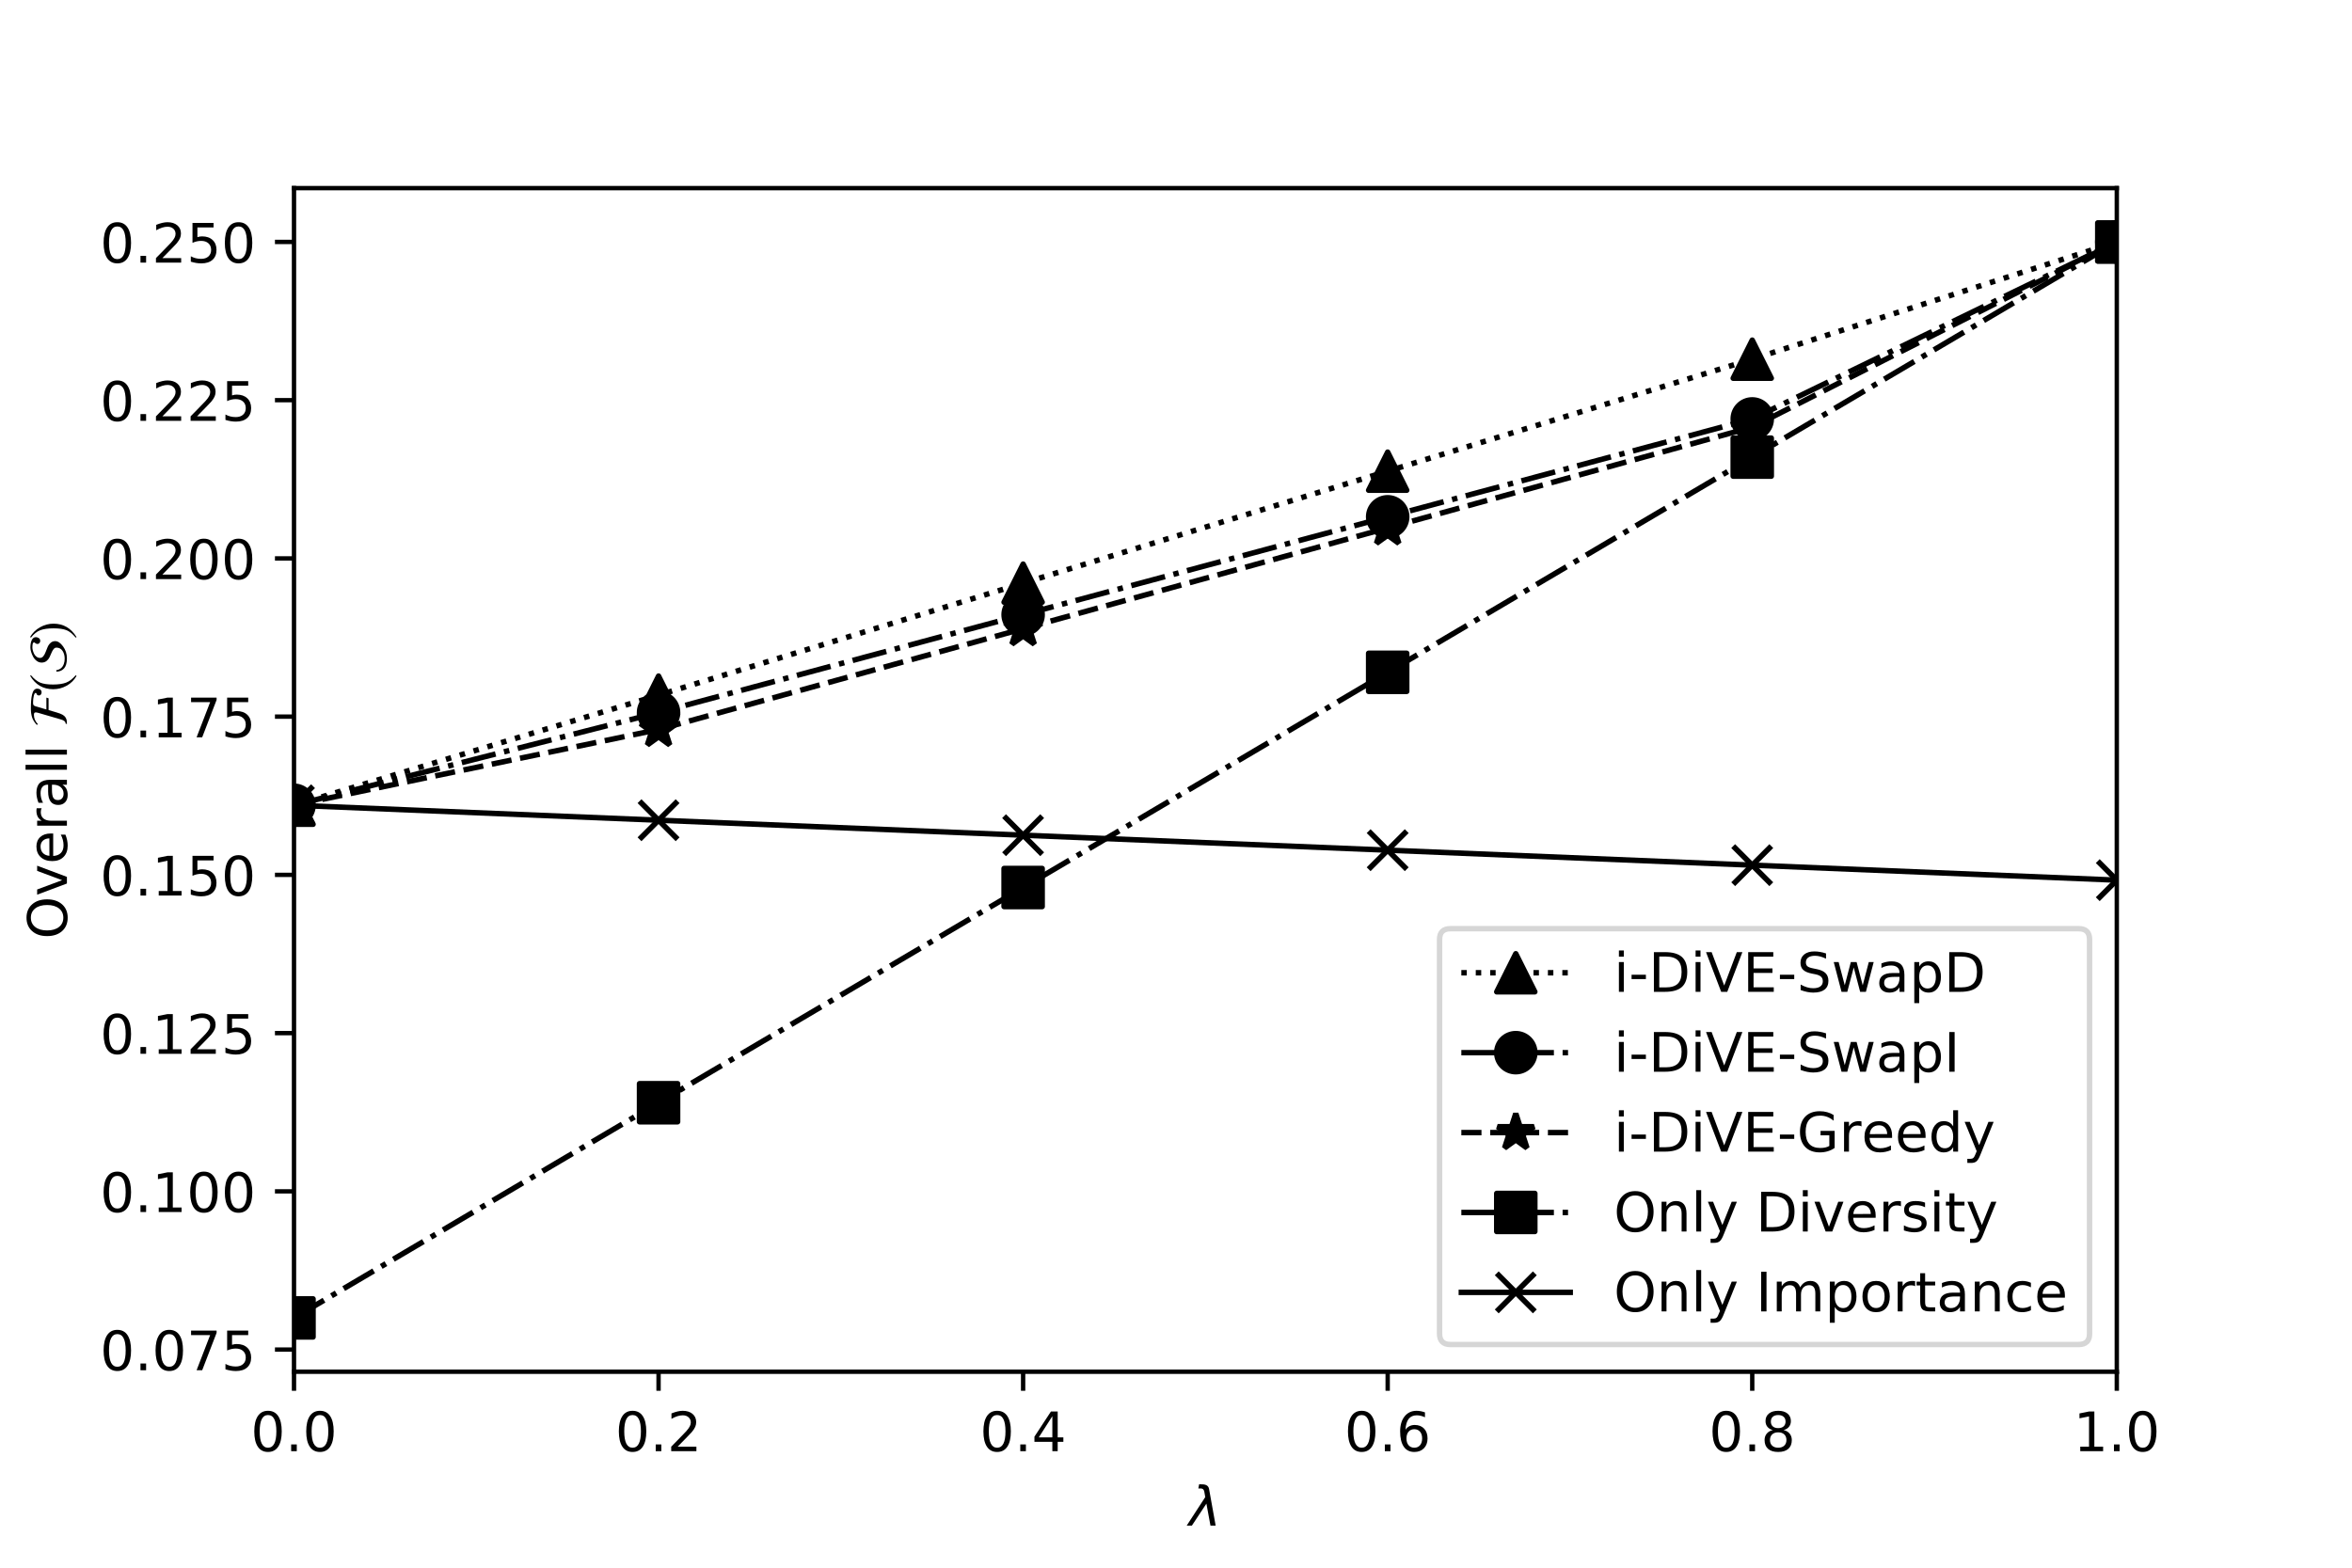 <?xml version="1.0" encoding="utf-8" standalone="no"?>
<!DOCTYPE svg PUBLIC "-//W3C//DTD SVG 1.1//EN"
  "http://www.w3.org/Graphics/SVG/1.1/DTD/svg11.dtd">
<!-- Created with matplotlib (http://matplotlib.org/) -->
<svg height="288pt" version="1.1" viewBox="0 0 432 288" width="432pt" xmlns="http://www.w3.org/2000/svg" xmlns:xlink="http://www.w3.org/1999/xlink">
 <defs>
  <style type="text/css">
*{stroke-linecap:butt;stroke-linejoin:round;}
  </style>
 </defs>
 <g id="figure_1">
  <g id="patch_1">
   <path d="M 0 288 
L 432 288 
L 432 0 
L 0 0 
z
" style="fill:#ffffff;"/>
  </g>
  <g id="axes_1">
   <g id="patch_2">
    <path d="M 54 252 
L 388.8 252 
L 388.8 34.56 
L 54 34.56 
z
" style="fill:#ffffff;"/>
   </g>
   <g id="matplotlib.axis_1">
    <g id="xtick_1">
     <g id="line2d_1">
      <defs>
       <path d="M 0 0 
L 0 3.5 
" id="m0349001da8" style="stroke:#000000;stroke-width:0.8;"/>
      </defs>
      <g>
       <use style="stroke:#000000;stroke-width:0.8;" x="54" xlink:href="#m0349001da8" y="252"/>
      </g>
     </g>
     <g id="text_1">
      <!-- 0.0 -->
      <defs>
       <path d="M 31.781 66.406 
Q 24.172 66.406 20.328 58.906 
Q 16.5 51.422 16.5 36.375 
Q 16.5 21.391 20.328 13.891 
Q 24.172 6.391 31.781 6.391 
Q 39.453 6.391 43.281 13.891 
Q 47.125 21.391 47.125 36.375 
Q 47.125 51.422 43.281 58.906 
Q 39.453 66.406 31.781 66.406 
z
M 31.781 74.219 
Q 44.047 74.219 50.516 64.516 
Q 56.984 54.828 56.984 36.375 
Q 56.984 17.969 50.516 8.266 
Q 44.047 -1.422 31.781 -1.422 
Q 19.531 -1.422 13.062 8.266 
Q 6.594 17.969 6.594 36.375 
Q 6.594 54.828 13.062 64.516 
Q 19.531 74.219 31.781 74.219 
z
" id="DejaVuSans-30"/>
       <path d="M 10.688 12.406 
L 21 12.406 
L 21 0 
L 10.688 0 
z
" id="DejaVuSans-2e"/>
      </defs>
      <g transform="translate(46.048 266.598)scale(0.1 -0.1)">
       <use xlink:href="#DejaVuSans-30"/>
       <use x="63.623" xlink:href="#DejaVuSans-2e"/>
       <use x="95.41" xlink:href="#DejaVuSans-30"/>
      </g>
     </g>
    </g>
    <g id="xtick_2">
     <g id="line2d_2">
      <g>
       <use style="stroke:#000000;stroke-width:0.8;" x="120.96" xlink:href="#m0349001da8" y="252"/>
      </g>
     </g>
     <g id="text_2">
      <!-- 0.2 -->
      <defs>
       <path d="M 19.188 8.297 
L 53.609 8.297 
L 53.609 0 
L 7.328 0 
L 7.328 8.297 
Q 12.938 14.109 22.625 23.891 
Q 32.328 33.688 34.812 36.531 
Q 39.547 41.844 41.422 45.531 
Q 43.312 49.219 43.312 52.781 
Q 43.312 58.594 39.234 62.25 
Q 35.156 65.922 28.609 65.922 
Q 23.969 65.922 18.812 64.312 
Q 13.672 62.703 7.812 59.422 
L 7.812 69.391 
Q 13.766 71.781 18.938 73 
Q 24.125 74.219 28.422 74.219 
Q 39.75 74.219 46.484 68.547 
Q 53.219 62.891 53.219 53.422 
Q 53.219 48.922 51.531 44.891 
Q 49.859 40.875 45.406 35.406 
Q 44.188 33.984 37.641 27.219 
Q 31.109 20.453 19.188 8.297 
z
" id="DejaVuSans-32"/>
      </defs>
      <g transform="translate(113.008 266.598)scale(0.1 -0.1)">
       <use xlink:href="#DejaVuSans-30"/>
       <use x="63.623" xlink:href="#DejaVuSans-2e"/>
       <use x="95.41" xlink:href="#DejaVuSans-32"/>
      </g>
     </g>
    </g>
    <g id="xtick_3">
     <g id="line2d_3">
      <g>
       <use style="stroke:#000000;stroke-width:0.8;" x="187.92" xlink:href="#m0349001da8" y="252"/>
      </g>
     </g>
     <g id="text_3">
      <!-- 0.4 -->
      <defs>
       <path d="M 37.797 64.312 
L 12.891 25.391 
L 37.797 25.391 
z
M 35.203 72.906 
L 47.609 72.906 
L 47.609 25.391 
L 58.016 25.391 
L 58.016 17.188 
L 47.609 17.188 
L 47.609 0 
L 37.797 0 
L 37.797 17.188 
L 4.891 17.188 
L 4.891 26.703 
z
" id="DejaVuSans-34"/>
      </defs>
      <g transform="translate(179.968 266.598)scale(0.1 -0.1)">
       <use xlink:href="#DejaVuSans-30"/>
       <use x="63.623" xlink:href="#DejaVuSans-2e"/>
       <use x="95.41" xlink:href="#DejaVuSans-34"/>
      </g>
     </g>
    </g>
    <g id="xtick_4">
     <g id="line2d_4">
      <g>
       <use style="stroke:#000000;stroke-width:0.8;" x="254.88" xlink:href="#m0349001da8" y="252"/>
      </g>
     </g>
     <g id="text_4">
      <!-- 0.6 -->
      <defs>
       <path d="M 33.016 40.375 
Q 26.375 40.375 22.484 35.828 
Q 18.609 31.297 18.609 23.391 
Q 18.609 15.531 22.484 10.953 
Q 26.375 6.391 33.016 6.391 
Q 39.656 6.391 43.531 10.953 
Q 47.406 15.531 47.406 23.391 
Q 47.406 31.297 43.531 35.828 
Q 39.656 40.375 33.016 40.375 
z
M 52.594 71.297 
L 52.594 62.312 
Q 48.875 64.062 45.094 64.984 
Q 41.312 65.922 37.594 65.922 
Q 27.828 65.922 22.672 59.328 
Q 17.531 52.734 16.797 39.406 
Q 19.672 43.656 24.016 45.922 
Q 28.375 48.188 33.594 48.188 
Q 44.578 48.188 50.953 41.516 
Q 57.328 34.859 57.328 23.391 
Q 57.328 12.156 50.688 5.359 
Q 44.047 -1.422 33.016 -1.422 
Q 20.359 -1.422 13.672 8.266 
Q 6.984 17.969 6.984 36.375 
Q 6.984 53.656 15.188 63.938 
Q 23.391 74.219 37.203 74.219 
Q 40.922 74.219 44.703 73.484 
Q 48.484 72.75 52.594 71.297 
z
" id="DejaVuSans-36"/>
      </defs>
      <g transform="translate(246.928 266.598)scale(0.1 -0.1)">
       <use xlink:href="#DejaVuSans-30"/>
       <use x="63.623" xlink:href="#DejaVuSans-2e"/>
       <use x="95.41" xlink:href="#DejaVuSans-36"/>
      </g>
     </g>
    </g>
    <g id="xtick_5">
     <g id="line2d_5">
      <g>
       <use style="stroke:#000000;stroke-width:0.8;" x="321.84" xlink:href="#m0349001da8" y="252"/>
      </g>
     </g>
     <g id="text_5">
      <!-- 0.8 -->
      <defs>
       <path d="M 31.781 34.625 
Q 24.75 34.625 20.719 30.859 
Q 16.703 27.094 16.703 20.516 
Q 16.703 13.922 20.719 10.156 
Q 24.75 6.391 31.781 6.391 
Q 38.812 6.391 42.859 10.172 
Q 46.922 13.969 46.922 20.516 
Q 46.922 27.094 42.891 30.859 
Q 38.875 34.625 31.781 34.625 
z
M 21.922 38.812 
Q 15.578 40.375 12.031 44.719 
Q 8.5 49.078 8.5 55.328 
Q 8.5 64.062 14.719 69.141 
Q 20.953 74.219 31.781 74.219 
Q 42.672 74.219 48.875 69.141 
Q 55.078 64.062 55.078 55.328 
Q 55.078 49.078 51.531 44.719 
Q 48 40.375 41.703 38.812 
Q 48.828 37.156 52.797 32.312 
Q 56.781 27.484 56.781 20.516 
Q 56.781 9.906 50.312 4.234 
Q 43.844 -1.422 31.781 -1.422 
Q 19.734 -1.422 13.25 4.234 
Q 6.781 9.906 6.781 20.516 
Q 6.781 27.484 10.781 32.312 
Q 14.797 37.156 21.922 38.812 
z
M 18.312 54.391 
Q 18.312 48.734 21.844 45.562 
Q 25.391 42.391 31.781 42.391 
Q 38.141 42.391 41.719 45.562 
Q 45.312 48.734 45.312 54.391 
Q 45.312 60.062 41.719 63.234 
Q 38.141 66.406 31.781 66.406 
Q 25.391 66.406 21.844 63.234 
Q 18.312 60.062 18.312 54.391 
z
" id="DejaVuSans-38"/>
      </defs>
      <g transform="translate(313.888 266.598)scale(0.1 -0.1)">
       <use xlink:href="#DejaVuSans-30"/>
       <use x="63.623" xlink:href="#DejaVuSans-2e"/>
       <use x="95.41" xlink:href="#DejaVuSans-38"/>
      </g>
     </g>
    </g>
    <g id="xtick_6">
     <g id="line2d_6">
      <g>
       <use style="stroke:#000000;stroke-width:0.8;" x="388.8" xlink:href="#m0349001da8" y="252"/>
      </g>
     </g>
     <g id="text_6">
      <!-- 1.0 -->
      <defs>
       <path d="M 12.406 8.297 
L 28.516 8.297 
L 28.516 63.922 
L 10.984 60.406 
L 10.984 69.391 
L 28.422 72.906 
L 38.281 72.906 
L 38.281 8.297 
L 54.391 8.297 
L 54.391 0 
L 12.406 0 
z
" id="DejaVuSans-31"/>
      </defs>
      <g transform="translate(380.848 266.598)scale(0.1 -0.1)">
       <use xlink:href="#DejaVuSans-31"/>
       <use x="63.623" xlink:href="#DejaVuSans-2e"/>
       <use x="95.41" xlink:href="#DejaVuSans-30"/>
      </g>
     </g>
    </g>
    <g id="text_7">
     <!-- $\lambda$ -->
     <defs>
      <path d="M 36.719 67.438 
L 48.828 0 
L 39.312 0 
L 31.844 40.438 
L 5.125 0 
L -4.391 0 
L 29.734 52.438 
L 28.031 62.109 
Q 26.953 68.266 21.734 68.266 
L 17.047 68.266 
L 18.5 75.984 
L 24.219 75.875 
Q 35.203 75.734 36.719 67.438 
z
" id="DejaVuSans-Oblique-3bb"/>
     </defs>
     <g transform="translate(218.4 280.277)scale(0.1 -0.1)">
      <use transform="translate(0 0.016)" xlink:href="#DejaVuSans-Oblique-3bb"/>
     </g>
    </g>
   </g>
   <g id="matplotlib.axis_2">
    <g id="ytick_1">
     <g id="line2d_7">
      <defs>
       <path d="M 0 0 
L -3.5 0 
" id="m50b3aa3844" style="stroke:#000000;stroke-width:0.8;"/>
      </defs>
      <g>
       <use style="stroke:#000000;stroke-width:0.8;" x="54" xlink:href="#m50b3aa3844" y="247.93"/>
      </g>
     </g>
     <g id="text_8">
      <!-- 0.075 -->
      <defs>
       <path d="M 8.203 72.906 
L 55.078 72.906 
L 55.078 68.703 
L 28.609 0 
L 18.312 0 
L 43.219 64.594 
L 8.203 64.594 
z
" id="DejaVuSans-37"/>
       <path d="M 10.797 72.906 
L 49.516 72.906 
L 49.516 64.594 
L 19.828 64.594 
L 19.828 46.734 
Q 21.969 47.469 24.109 47.828 
Q 26.266 48.188 28.422 48.188 
Q 40.625 48.188 47.75 41.5 
Q 54.891 34.812 54.891 23.391 
Q 54.891 11.625 47.562 5.094 
Q 40.234 -1.422 26.906 -1.422 
Q 22.312 -1.422 17.547 -0.641 
Q 12.797 0.141 7.719 1.703 
L 7.719 11.625 
Q 12.109 9.234 16.797 8.062 
Q 21.484 6.891 26.703 6.891 
Q 35.156 6.891 40.078 11.328 
Q 45.016 15.766 45.016 23.391 
Q 45.016 31 40.078 35.438 
Q 35.156 39.891 26.703 39.891 
Q 22.75 39.891 18.812 39.016 
Q 14.891 38.141 10.797 36.281 
z
" id="DejaVuSans-35"/>
      </defs>
      <g transform="translate(18.372 251.729)scale(0.1 -0.1)">
       <use xlink:href="#DejaVuSans-30"/>
       <use x="63.623" xlink:href="#DejaVuSans-2e"/>
       <use x="95.41" xlink:href="#DejaVuSans-30"/>
       <use x="159.033" xlink:href="#DejaVuSans-37"/>
       <use x="222.656" xlink:href="#DejaVuSans-35"/>
      </g>
     </g>
    </g>
    <g id="ytick_2">
     <g id="line2d_8">
      <g>
       <use style="stroke:#000000;stroke-width:0.8;" x="54" xlink:href="#m50b3aa3844" y="218.861"/>
      </g>
     </g>
     <g id="text_9">
      <!-- 0.100 -->
      <g transform="translate(18.372 222.66)scale(0.1 -0.1)">
       <use xlink:href="#DejaVuSans-30"/>
       <use x="63.623" xlink:href="#DejaVuSans-2e"/>
       <use x="95.41" xlink:href="#DejaVuSans-31"/>
       <use x="159.033" xlink:href="#DejaVuSans-30"/>
       <use x="222.656" xlink:href="#DejaVuSans-30"/>
      </g>
     </g>
    </g>
    <g id="ytick_3">
     <g id="line2d_9">
      <g>
       <use style="stroke:#000000;stroke-width:0.8;" x="54" xlink:href="#m50b3aa3844" y="189.791"/>
      </g>
     </g>
     <g id="text_10">
      <!-- 0.125 -->
      <g transform="translate(18.372 193.59)scale(0.1 -0.1)">
       <use xlink:href="#DejaVuSans-30"/>
       <use x="63.623" xlink:href="#DejaVuSans-2e"/>
       <use x="95.41" xlink:href="#DejaVuSans-31"/>
       <use x="159.033" xlink:href="#DejaVuSans-32"/>
       <use x="222.656" xlink:href="#DejaVuSans-35"/>
      </g>
     </g>
    </g>
    <g id="ytick_4">
     <g id="line2d_10">
      <g>
       <use style="stroke:#000000;stroke-width:0.8;" x="54" xlink:href="#m50b3aa3844" y="160.722"/>
      </g>
     </g>
     <g id="text_11">
      <!-- 0.150 -->
      <g transform="translate(18.372 164.521)scale(0.1 -0.1)">
       <use xlink:href="#DejaVuSans-30"/>
       <use x="63.623" xlink:href="#DejaVuSans-2e"/>
       <use x="95.41" xlink:href="#DejaVuSans-31"/>
       <use x="159.033" xlink:href="#DejaVuSans-35"/>
       <use x="222.656" xlink:href="#DejaVuSans-30"/>
      </g>
     </g>
    </g>
    <g id="ytick_5">
     <g id="line2d_11">
      <g>
       <use style="stroke:#000000;stroke-width:0.8;" x="54" xlink:href="#m50b3aa3844" y="131.652"/>
      </g>
     </g>
     <g id="text_12">
      <!-- 0.175 -->
      <g transform="translate(18.372 135.451)scale(0.1 -0.1)">
       <use xlink:href="#DejaVuSans-30"/>
       <use x="63.623" xlink:href="#DejaVuSans-2e"/>
       <use x="95.41" xlink:href="#DejaVuSans-31"/>
       <use x="159.033" xlink:href="#DejaVuSans-37"/>
       <use x="222.656" xlink:href="#DejaVuSans-35"/>
      </g>
     </g>
    </g>
    <g id="ytick_6">
     <g id="line2d_12">
      <g>
       <use style="stroke:#000000;stroke-width:0.8;" x="54" xlink:href="#m50b3aa3844" y="102.583"/>
      </g>
     </g>
     <g id="text_13">
      <!-- 0.200 -->
      <g transform="translate(18.372 106.382)scale(0.1 -0.1)">
       <use xlink:href="#DejaVuSans-30"/>
       <use x="63.623" xlink:href="#DejaVuSans-2e"/>
       <use x="95.41" xlink:href="#DejaVuSans-32"/>
       <use x="159.033" xlink:href="#DejaVuSans-30"/>
       <use x="222.656" xlink:href="#DejaVuSans-30"/>
      </g>
     </g>
    </g>
    <g id="ytick_7">
     <g id="line2d_13">
      <g>
       <use style="stroke:#000000;stroke-width:0.8;" x="54" xlink:href="#m50b3aa3844" y="73.513"/>
      </g>
     </g>
     <g id="text_14">
      <!-- 0.225 -->
      <g transform="translate(18.372 77.312)scale(0.1 -0.1)">
       <use xlink:href="#DejaVuSans-30"/>
       <use x="63.623" xlink:href="#DejaVuSans-2e"/>
       <use x="95.41" xlink:href="#DejaVuSans-32"/>
       <use x="159.033" xlink:href="#DejaVuSans-32"/>
       <use x="222.656" xlink:href="#DejaVuSans-35"/>
      </g>
     </g>
    </g>
    <g id="ytick_8">
     <g id="line2d_14">
      <g>
       <use style="stroke:#000000;stroke-width:0.8;" x="54" xlink:href="#m50b3aa3844" y="44.444"/>
      </g>
     </g>
     <g id="text_15">
      <!-- 0.250 -->
      <g transform="translate(18.372 48.243)scale(0.1 -0.1)">
       <use xlink:href="#DejaVuSans-30"/>
       <use x="63.623" xlink:href="#DejaVuSans-2e"/>
       <use x="95.41" xlink:href="#DejaVuSans-32"/>
       <use x="159.033" xlink:href="#DejaVuSans-35"/>
       <use x="222.656" xlink:href="#DejaVuSans-30"/>
      </g>
     </g>
    </g>
    <g id="text_16">
     <!-- Overall $\mathcal{F(S)}$ -->
     <defs>
      <path d="M 39.406 66.219 
Q 28.656 66.219 22.328 58.203 
Q 16.016 50.203 16.016 36.375 
Q 16.016 22.609 22.328 14.594 
Q 28.656 6.594 39.406 6.594 
Q 50.141 6.594 56.422 14.594 
Q 62.703 22.609 62.703 36.375 
Q 62.703 50.203 56.422 58.203 
Q 50.141 66.219 39.406 66.219 
z
M 39.406 74.219 
Q 54.734 74.219 63.906 63.938 
Q 73.094 53.656 73.094 36.375 
Q 73.094 19.141 63.906 8.859 
Q 54.734 -1.422 39.406 -1.422 
Q 24.031 -1.422 14.812 8.828 
Q 5.609 19.094 5.609 36.375 
Q 5.609 53.656 14.812 63.938 
Q 24.031 74.219 39.406 74.219 
z
" id="DejaVuSans-4f"/>
      <path d="M 2.984 54.688 
L 12.5 54.688 
L 29.594 8.797 
L 46.688 54.688 
L 56.203 54.688 
L 35.688 0 
L 23.484 0 
z
" id="DejaVuSans-76"/>
      <path d="M 56.203 29.594 
L 56.203 25.203 
L 14.891 25.203 
Q 15.484 15.922 20.484 11.062 
Q 25.484 6.203 34.422 6.203 
Q 39.594 6.203 44.453 7.469 
Q 49.312 8.734 54.109 11.281 
L 54.109 2.781 
Q 49.266 0.734 44.188 -0.344 
Q 39.109 -1.422 33.891 -1.422 
Q 20.797 -1.422 13.156 6.188 
Q 5.516 13.812 5.516 26.812 
Q 5.516 40.234 12.766 48.109 
Q 20.016 56 32.328 56 
Q 43.359 56 49.781 48.891 
Q 56.203 41.797 56.203 29.594 
z
M 47.219 32.234 
Q 47.125 39.594 43.094 43.984 
Q 39.062 48.391 32.422 48.391 
Q 24.906 48.391 20.391 44.141 
Q 15.875 39.891 15.188 32.172 
z
" id="DejaVuSans-65"/>
      <path d="M 41.109 46.297 
Q 39.594 47.172 37.812 47.578 
Q 36.031 48 33.891 48 
Q 26.266 48 22.188 43.047 
Q 18.109 38.094 18.109 28.812 
L 18.109 0 
L 9.078 0 
L 9.078 54.688 
L 18.109 54.688 
L 18.109 46.188 
Q 20.953 51.172 25.484 53.578 
Q 30.031 56 36.531 56 
Q 37.453 56 38.578 55.875 
Q 39.703 55.766 41.062 55.516 
z
" id="DejaVuSans-72"/>
      <path d="M 34.281 27.484 
Q 23.391 27.484 19.188 25 
Q 14.984 22.516 14.984 16.5 
Q 14.984 11.719 18.141 8.906 
Q 21.297 6.109 26.703 6.109 
Q 34.188 6.109 38.703 11.406 
Q 43.219 16.703 43.219 25.484 
L 43.219 27.484 
z
M 52.203 31.203 
L 52.203 0 
L 43.219 0 
L 43.219 8.297 
Q 40.141 3.328 35.547 0.953 
Q 30.953 -1.422 24.312 -1.422 
Q 15.922 -1.422 10.953 3.297 
Q 6 8.016 6 15.922 
Q 6 25.141 12.172 29.828 
Q 18.359 34.516 30.609 34.516 
L 43.219 34.516 
L 43.219 35.406 
Q 43.219 41.609 39.141 45 
Q 35.062 48.391 27.688 48.391 
Q 23 48.391 18.547 47.266 
Q 14.109 46.141 10.016 43.891 
L 10.016 52.203 
Q 14.938 54.109 19.578 55.047 
Q 24.219 56 28.609 56 
Q 40.484 56 46.344 49.844 
Q 52.203 43.703 52.203 31.203 
z
" id="DejaVuSans-61"/>
      <path d="M 9.422 75.984 
L 18.406 75.984 
L 18.406 0 
L 9.422 0 
z
" id="DejaVuSans-6c"/>
      <path id="DejaVuSans-20"/>
      <path d="M 5.906 53.406 
L 4.297 55.203 
Q 11.406 61.797 18.344 64 
Q 25.297 66.203 33.797 66.203 
Q 42.406 66.203 48.594 65.75 
Q 54.797 65.297 60.141 64.047 
Q 65.5 62.797 68.25 60.438 
Q 71 58.094 71 54.5 
Q 71 51.094 69.203 48.797 
Q 67.406 46.5 64.203 46.5 
Q 61.906 46.5 60.203 47.844 
Q 58.5 49.203 58.5 51.203 
Q 58.5 53.094 59.25 54.141 
Q 60 55.203 60.891 55.453 
Q 61.797 55.703 62.5 56.141 
Q 63.203 56.594 63.203 57.5 
Q 63.203 59.5 57.75 60.844 
Q 52.297 62.203 45.203 62.203 
Q 42.094 62.203 40.75 61.25 
Q 39.406 60.297 38.5 57.297 
L 32.797 37.703 
L 54.594 37.703 
L 53.297 33.703 
L 31.703 33.703 
L 27.297 18.797 
Q 25.406 12.297 23.297 8.391 
Q 21.203 4.5 18.344 2.703 
Q 15.5 0.906 12.953 0.453 
Q 10.406 0 6 0 
L 6.797 2.406 
Q 9.5 2.406 11.344 4.5 
Q 13.203 6.594 14.594 11.594 
L 26.406 52.094 
Q 27.406 55.594 27.406 57.297 
Q 27.406 59 26.406 59.797 
Q 25.406 60.594 22.797 60.594 
Q 13.406 60.594 5.906 53.406 
z
" id="STIXNonUnicode-Italic-e232"/>
      <path d="M 30.406 -16.094 
L 29.203 -17.703 
Q 17.594 -11.094 11.188 0.5 
Q 4.797 12.094 4.797 25.203 
Q 4.797 52.906 29.5 67.594 
L 30.406 66 
Q 20.203 57.297 16.797 48.844 
Q 13.406 40.406 13.406 25.5 
Q 13.406 10.703 16.906 1.5 
Q 20.406 -7.703 30.406 -16.094 
z
" id="STIXGeneral-Regular-28"/>
      <path d="M 3.797 19.297 
L 6.406 19.594 
Q 8.094 9.094 17.797 5.703 
Q 22.203 4.094 27.594 4.094 
Q 36 4.094 41.953 8.047 
Q 47.906 12 47.906 19.297 
Q 47.906 22.297 45.047 24.547 
Q 42.203 26.797 38.203 28.391 
Q 34.203 30 30.141 31.953 
Q 26.094 33.906 23.25 37.547 
Q 20.406 41.203 20.406 46.406 
Q 20.406 51.406 23.547 55.547 
Q 26.703 59.703 31.25 62.094 
Q 35.797 64.5 40.188 65.797 
Q 44.594 67.094 47.797 67.094 
Q 56.297 67.094 61.688 64.594 
Q 67.094 62.094 67.094 56.906 
Q 67.094 54.094 65.344 51.547 
Q 63.594 49 60.203 49 
Q 58 49 56.297 50.5 
Q 54.594 52 54.594 54 
Q 54.594 56.297 56.094 57.938 
Q 57.594 59.594 57.594 60 
Q 57.594 61.203 56.688 61.953 
Q 55.797 62.703 54 63 
Q 52.203 63.297 51 63.344 
Q 49.797 63.406 47.797 63.406 
Q 45.797 63.406 42.891 62.656 
Q 40 61.906 36.75 60.406 
Q 33.5 58.906 31.25 55.953 
Q 29 53 29 49.297 
Q 29 45.797 32.141 43.297 
Q 35.297 40.797 39.844 39.094 
Q 44.406 37.406 48.953 35.453 
Q 53.5 33.5 56.641 30 
Q 59.797 26.5 59.797 21.5 
Q 59.797 14.094 50.094 7.047 
Q 40.406 0 28.203 0 
Q 15.5 0 9.641 5.297 
Q 3.797 10.594 3.797 19.297 
z
" id="STIXNonUnicode-Italic-e23f"/>
      <path d="M 2.906 66 
L 4.094 67.594 
Q 15.5 60.797 22 49.188 
Q 28.5 37.594 28.5 24.703 
Q 28.5 -2.594 3.797 -17.703 
L 2.906 -16.094 
Q 13.203 -7.594 16.547 0.844 
Q 19.906 9.297 19.906 24.406 
Q 19.906 39.594 16.547 48.75 
Q 13.203 57.906 2.906 66 
z
" id="STIXGeneral-Regular-29"/>
     </defs>
     <g transform="translate(12.292 172.53)rotate(-90)scale(0.1 -0.1)">
      <use transform="translate(0 0.016)" xlink:href="#DejaVuSans-4f"/>
      <use transform="translate(78.711 0.016)" xlink:href="#DejaVuSans-76"/>
      <use transform="translate(137.891 0.016)" xlink:href="#DejaVuSans-65"/>
      <use transform="translate(199.414 0.016)" xlink:href="#DejaVuSans-72"/>
      <use transform="translate(240.527 0.016)" xlink:href="#DejaVuSans-61"/>
      <use transform="translate(301.807 0.016)" xlink:href="#DejaVuSans-6c"/>
      <use transform="translate(329.59 0.016)" xlink:href="#DejaVuSans-6c"/>
      <use transform="translate(357.373 0.016)" xlink:href="#DejaVuSans-20"/>
      <use transform="translate(389.16 0.016)" xlink:href="#STIXNonUnicode-Italic-e232"/>
      <use transform="translate(454.36 0.016)" xlink:href="#STIXGeneral-Regular-28"/>
      <use transform="translate(487.66 0.016)" xlink:href="#STIXNonUnicode-Italic-e23f"/>
      <use transform="translate(551.06 0.016)" xlink:href="#STIXGeneral-Regular-29"/>
     </g>
    </g>
   </g>
   <g id="line2d_15">
    <path clip-path="url(#p5744d7c4cd)" d="M 54 147.931 
L 120.96 127.703 
L 187.92 107.13 
L 254.88 86.558 
L 321.84 65.985 
L 388.8 44.444 
" style="fill:none;stroke:#000000;stroke-dasharray:1,1.65;stroke-dashoffset:0;"/>
    <defs>
     <path d="M 0 -3.5 
L -3.5 3.5 
L 3.5 3.5 
z
" id="mf4b49a6ad4" style="stroke:#000000;stroke-linejoin:miter;"/>
    </defs>
    <g clip-path="url(#p5744d7c4cd)">
     <use style="stroke:#000000;stroke-linejoin:miter;" x="54" xlink:href="#mf4b49a6ad4" y="147.931"/>
     <use style="stroke:#000000;stroke-linejoin:miter;" x="120.96" xlink:href="#mf4b49a6ad4" y="127.703"/>
     <use style="stroke:#000000;stroke-linejoin:miter;" x="187.92" xlink:href="#mf4b49a6ad4" y="107.13"/>
     <use style="stroke:#000000;stroke-linejoin:miter;" x="254.88" xlink:href="#mf4b49a6ad4" y="86.558"/>
     <use style="stroke:#000000;stroke-linejoin:miter;" x="321.84" xlink:href="#mf4b49a6ad4" y="65.985"/>
     <use style="stroke:#000000;stroke-linejoin:miter;" x="388.8" xlink:href="#mf4b49a6ad4" y="44.444"/>
    </g>
   </g>
   <g id="line2d_16">
    <path clip-path="url(#p5744d7c4cd)" d="M 54 147.931 
L 120.96 130.901 
L 187.92 112.92 
L 254.88 94.94 
L 321.84 76.959 
L 388.8 44.444 
" style="fill:none;stroke:#000000;stroke-dasharray:6.4,1.6,1,1.6;stroke-dashoffset:0;"/>
    <defs>
     <path d="M 0 3.5 
C 0.928 3.5 1.819 3.131 2.475 2.475 
C 3.131 1.819 3.5 0.928 3.5 0 
C 3.5 -0.928 3.131 -1.819 2.475 -2.475 
C 1.819 -3.131 0.928 -3.5 0 -3.5 
C -0.928 -3.5 -1.819 -3.131 -2.475 -2.475 
C -3.131 -1.819 -3.5 -0.928 -3.5 0 
C -3.5 0.928 -3.131 1.819 -2.475 2.475 
C -1.819 3.131 -0.928 3.5 0 3.5 
z
" id="med9e494db2" style="stroke:#000000;"/>
    </defs>
    <g clip-path="url(#p5744d7c4cd)">
     <use style="stroke:#000000;" x="54" xlink:href="#med9e494db2" y="147.931"/>
     <use style="stroke:#000000;" x="120.96" xlink:href="#med9e494db2" y="130.901"/>
     <use style="stroke:#000000;" x="187.92" xlink:href="#med9e494db2" y="112.92"/>
     <use style="stroke:#000000;" x="254.88" xlink:href="#med9e494db2" y="94.94"/>
     <use style="stroke:#000000;" x="321.84" xlink:href="#med9e494db2" y="76.959"/>
     <use style="stroke:#000000;" x="388.8" xlink:href="#med9e494db2" y="44.444"/>
    </g>
   </g>
   <g id="line2d_17">
    <path clip-path="url(#p5744d7c4cd)" d="M 54 147.931 
L 120.96 134.019 
L 187.92 115.501 
L 254.88 96.983 
L 321.84 78.465 
L 388.8 44.444 
" style="fill:none;stroke:#000000;stroke-dasharray:3.7,1.6;stroke-dashoffset:0;"/>
    <defs>
     <path d="M 0 -3.5 
L -0.786 -1.082 
L -3.329 -1.082 
L -1.271 0.413 
L -2.057 2.832 
L -0 1.337 
L 2.057 2.832 
L 1.271 0.413 
L 3.329 -1.082 
L 0.786 -1.082 
z
" id="mbc2ffc6b99" style="stroke:#000000;stroke-linejoin:bevel;"/>
    </defs>
    <g clip-path="url(#p5744d7c4cd)">
     <use style="stroke:#000000;stroke-linejoin:bevel;" x="54" xlink:href="#mbc2ffc6b99" y="147.931"/>
     <use style="stroke:#000000;stroke-linejoin:bevel;" x="120.96" xlink:href="#mbc2ffc6b99" y="134.019"/>
     <use style="stroke:#000000;stroke-linejoin:bevel;" x="187.92" xlink:href="#mbc2ffc6b99" y="115.501"/>
     <use style="stroke:#000000;stroke-linejoin:bevel;" x="254.88" xlink:href="#mbc2ffc6b99" y="96.983"/>
     <use style="stroke:#000000;stroke-linejoin:bevel;" x="321.84" xlink:href="#mbc2ffc6b99" y="78.465"/>
     <use style="stroke:#000000;stroke-linejoin:bevel;" x="388.8" xlink:href="#mbc2ffc6b99" y="44.444"/>
    </g>
   </g>
   <g id="line2d_18">
    <path clip-path="url(#p5744d7c4cd)" d="M 54 242.116 
L 120.96 202.582 
L 187.92 163.047 
L 254.88 123.513 
L 321.84 83.978 
L 388.8 44.444 
" style="fill:none;stroke:#000000;stroke-dasharray:6.4,1.6,1,1.6;stroke-dashoffset:0;"/>
    <defs>
     <path d="M -3.5 3.5 
L 3.5 3.5 
L 3.5 -3.5 
L -3.5 -3.5 
z
" id="m3cda0630e2" style="stroke:#000000;stroke-linejoin:miter;"/>
    </defs>
    <g clip-path="url(#p5744d7c4cd)">
     <use style="stroke:#000000;stroke-linejoin:miter;" x="54" xlink:href="#m3cda0630e2" y="242.116"/>
     <use style="stroke:#000000;stroke-linejoin:miter;" x="120.96" xlink:href="#m3cda0630e2" y="202.582"/>
     <use style="stroke:#000000;stroke-linejoin:miter;" x="187.92" xlink:href="#m3cda0630e2" y="163.047"/>
     <use style="stroke:#000000;stroke-linejoin:miter;" x="254.88" xlink:href="#m3cda0630e2" y="123.513"/>
     <use style="stroke:#000000;stroke-linejoin:miter;" x="321.84" xlink:href="#m3cda0630e2" y="83.978"/>
     <use style="stroke:#000000;stroke-linejoin:miter;" x="388.8" xlink:href="#m3cda0630e2" y="44.444"/>
    </g>
   </g>
   <g id="line2d_19">
    <path clip-path="url(#p5744d7c4cd)" d="M 54 147.931 
L 120.96 150.683 
L 187.92 153.435 
L 254.88 156.187 
L 321.84 158.939 
L 388.8 161.691 
" style="fill:none;stroke:#000000;stroke-linecap:square;"/>
    <defs>
     <path d="M -3.5 3.5 
L 3.5 -3.5 
M -3.5 -3.5 
L 3.5 3.5 
" id="mc3d1d0c34a" style="stroke:#000000;"/>
    </defs>
    <g clip-path="url(#p5744d7c4cd)">
     <use style="stroke:#000000;" x="54" xlink:href="#mc3d1d0c34a" y="147.931"/>
     <use style="stroke:#000000;" x="120.96" xlink:href="#mc3d1d0c34a" y="150.683"/>
     <use style="stroke:#000000;" x="187.92" xlink:href="#mc3d1d0c34a" y="153.435"/>
     <use style="stroke:#000000;" x="254.88" xlink:href="#mc3d1d0c34a" y="156.187"/>
     <use style="stroke:#000000;" x="321.84" xlink:href="#mc3d1d0c34a" y="158.939"/>
     <use style="stroke:#000000;" x="388.8" xlink:href="#mc3d1d0c34a" y="161.691"/>
    </g>
   </g>
   <g id="patch_3">
    <path d="M 54 252 
L 54 34.56 
" style="fill:none;stroke:#000000;stroke-linecap:square;stroke-linejoin:miter;stroke-width:0.8;"/>
   </g>
   <g id="patch_4">
    <path d="M 388.8 252 
L 388.8 34.56 
" style="fill:none;stroke:#000000;stroke-linecap:square;stroke-linejoin:miter;stroke-width:0.8;"/>
   </g>
   <g id="patch_5">
    <path d="M 54 252 
L 388.8 252 
" style="fill:none;stroke:#000000;stroke-linecap:square;stroke-linejoin:miter;stroke-width:0.8;"/>
   </g>
   <g id="patch_6">
    <path d="M 54 34.56 
L 388.8 34.56 
" style="fill:none;stroke:#000000;stroke-linecap:square;stroke-linejoin:miter;stroke-width:0.8;"/>
   </g>
   <g id="legend_1">
    <g id="patch_7">
     <path d="M 266.409 247 
L 381.8 247 
Q 383.8 247 383.8 245 
L 383.8 172.609 
Q 383.8 170.609 381.8 170.609 
L 266.409 170.609 
Q 264.409 170.609 264.409 172.609 
L 264.409 245 
Q 264.409 247 266.409 247 
z
" style="fill:#ffffff;opacity:0.8;stroke:#cccccc;stroke-linejoin:miter;"/>
    </g>
    <g id="line2d_20">
     <path d="M 268.409 178.708 
L 288.409 178.708 
" style="fill:none;stroke:#000000;stroke-dasharray:1,1.65;stroke-dashoffset:0;"/>
    </g>
    <g id="line2d_21">
     <g>
      <use style="stroke:#000000;stroke-linejoin:miter;" x="278.409" xlink:href="#mf4b49a6ad4" y="178.708"/>
     </g>
    </g>
    <g id="text_17">
     <!-- i-DiVE-SwapD -->
     <defs>
      <path d="M 9.422 54.688 
L 18.406 54.688 
L 18.406 0 
L 9.422 0 
z
M 9.422 75.984 
L 18.406 75.984 
L 18.406 64.594 
L 9.422 64.594 
z
" id="DejaVuSans-69"/>
      <path d="M 4.891 31.391 
L 31.203 31.391 
L 31.203 23.391 
L 4.891 23.391 
z
" id="DejaVuSans-2d"/>
      <path d="M 19.672 64.797 
L 19.672 8.109 
L 31.594 8.109 
Q 46.688 8.109 53.688 14.938 
Q 60.688 21.781 60.688 36.531 
Q 60.688 51.172 53.688 57.984 
Q 46.688 64.797 31.594 64.797 
z
M 9.812 72.906 
L 30.078 72.906 
Q 51.266 72.906 61.172 64.094 
Q 71.094 55.281 71.094 36.531 
Q 71.094 17.672 61.125 8.828 
Q 51.172 0 30.078 0 
L 9.812 0 
z
" id="DejaVuSans-44"/>
      <path d="M 28.609 0 
L 0.781 72.906 
L 11.078 72.906 
L 34.188 11.531 
L 57.328 72.906 
L 67.578 72.906 
L 39.797 0 
z
" id="DejaVuSans-56"/>
      <path d="M 9.812 72.906 
L 55.906 72.906 
L 55.906 64.594 
L 19.672 64.594 
L 19.672 43.016 
L 54.391 43.016 
L 54.391 34.719 
L 19.672 34.719 
L 19.672 8.297 
L 56.781 8.297 
L 56.781 0 
L 9.812 0 
z
" id="DejaVuSans-45"/>
      <path d="M 53.516 70.516 
L 53.516 60.891 
Q 47.906 63.578 42.922 64.891 
Q 37.938 66.219 33.297 66.219 
Q 25.25 66.219 20.875 63.094 
Q 16.5 59.969 16.5 54.203 
Q 16.5 49.359 19.406 46.891 
Q 22.312 44.438 30.422 42.922 
L 36.375 41.703 
Q 47.406 39.594 52.656 34.297 
Q 57.906 29 57.906 20.125 
Q 57.906 9.516 50.797 4.047 
Q 43.703 -1.422 29.984 -1.422 
Q 24.812 -1.422 18.969 -0.25 
Q 13.141 0.922 6.891 3.219 
L 6.891 13.375 
Q 12.891 10.016 18.656 8.297 
Q 24.422 6.594 29.984 6.594 
Q 38.422 6.594 43.016 9.906 
Q 47.609 13.234 47.609 19.391 
Q 47.609 24.75 44.312 27.781 
Q 41.016 30.812 33.5 32.328 
L 27.484 33.5 
Q 16.453 35.688 11.516 40.375 
Q 6.594 45.062 6.594 53.422 
Q 6.594 63.094 13.406 68.656 
Q 20.219 74.219 32.172 74.219 
Q 37.312 74.219 42.625 73.281 
Q 47.953 72.359 53.516 70.516 
z
" id="DejaVuSans-53"/>
      <path d="M 4.203 54.688 
L 13.188 54.688 
L 24.422 12.016 
L 35.594 54.688 
L 46.188 54.688 
L 57.422 12.016 
L 68.609 54.688 
L 77.594 54.688 
L 63.281 0 
L 52.688 0 
L 40.922 44.828 
L 29.109 0 
L 18.5 0 
z
" id="DejaVuSans-77"/>
      <path d="M 18.109 8.203 
L 18.109 -20.797 
L 9.078 -20.797 
L 9.078 54.688 
L 18.109 54.688 
L 18.109 46.391 
Q 20.953 51.266 25.266 53.625 
Q 29.594 56 35.594 56 
Q 45.562 56 51.781 48.094 
Q 58.016 40.188 58.016 27.297 
Q 58.016 14.406 51.781 6.484 
Q 45.562 -1.422 35.594 -1.422 
Q 29.594 -1.422 25.266 0.953 
Q 20.953 3.328 18.109 8.203 
z
M 48.688 27.297 
Q 48.688 37.203 44.609 42.844 
Q 40.531 48.484 33.406 48.484 
Q 26.266 48.484 22.188 42.844 
Q 18.109 37.203 18.109 27.297 
Q 18.109 17.391 22.188 11.75 
Q 26.266 6.109 33.406 6.109 
Q 40.531 6.109 44.609 11.75 
Q 48.688 17.391 48.688 27.297 
z
" id="DejaVuSans-70"/>
     </defs>
     <g transform="translate(296.409 182.208)scale(0.1 -0.1)">
      <use xlink:href="#DejaVuSans-69"/>
      <use x="27.783" xlink:href="#DejaVuSans-2d"/>
      <use x="63.867" xlink:href="#DejaVuSans-44"/>
      <use x="140.869" xlink:href="#DejaVuSans-69"/>
      <use x="168.652" xlink:href="#DejaVuSans-56"/>
      <use x="237.061" xlink:href="#DejaVuSans-45"/>
      <use x="300.244" xlink:href="#DejaVuSans-2d"/>
      <use x="336.328" xlink:href="#DejaVuSans-53"/>
      <use x="399.805" xlink:href="#DejaVuSans-77"/>
      <use x="481.592" xlink:href="#DejaVuSans-61"/>
      <use x="542.871" xlink:href="#DejaVuSans-70"/>
      <use x="606.348" xlink:href="#DejaVuSans-44"/>
     </g>
    </g>
    <g id="line2d_22">
     <path d="M 268.409 193.386 
L 288.409 193.386 
" style="fill:none;stroke:#000000;stroke-dasharray:6.4,1.6,1,1.6;stroke-dashoffset:0;"/>
    </g>
    <g id="line2d_23">
     <g>
      <use style="stroke:#000000;" x="278.409" xlink:href="#med9e494db2" y="193.386"/>
     </g>
    </g>
    <g id="text_18">
     <!-- i-DiVE-SwapI -->
     <defs>
      <path d="M 9.812 72.906 
L 19.672 72.906 
L 19.672 0 
L 9.812 0 
z
" id="DejaVuSans-49"/>
     </defs>
     <g transform="translate(296.409 196.886)scale(0.1 -0.1)">
      <use xlink:href="#DejaVuSans-69"/>
      <use x="27.783" xlink:href="#DejaVuSans-2d"/>
      <use x="63.867" xlink:href="#DejaVuSans-44"/>
      <use x="140.869" xlink:href="#DejaVuSans-69"/>
      <use x="168.652" xlink:href="#DejaVuSans-56"/>
      <use x="237.061" xlink:href="#DejaVuSans-45"/>
      <use x="300.244" xlink:href="#DejaVuSans-2d"/>
      <use x="336.328" xlink:href="#DejaVuSans-53"/>
      <use x="399.805" xlink:href="#DejaVuSans-77"/>
      <use x="481.592" xlink:href="#DejaVuSans-61"/>
      <use x="542.871" xlink:href="#DejaVuSans-70"/>
      <use x="606.348" xlink:href="#DejaVuSans-49"/>
     </g>
    </g>
    <g id="line2d_24">
     <path d="M 268.409 208.064 
L 288.409 208.064 
" style="fill:none;stroke:#000000;stroke-dasharray:3.7,1.6;stroke-dashoffset:0;"/>
    </g>
    <g id="line2d_25">
     <g>
      <use style="stroke:#000000;stroke-linejoin:bevel;" x="278.409" xlink:href="#mbc2ffc6b99" y="208.064"/>
     </g>
    </g>
    <g id="text_19">
     <!-- i-DiVE-Greedy -->
     <defs>
      <path d="M 59.516 10.406 
L 59.516 29.984 
L 43.406 29.984 
L 43.406 38.094 
L 69.281 38.094 
L 69.281 6.781 
Q 63.578 2.734 56.688 0.656 
Q 49.812 -1.422 42 -1.422 
Q 24.906 -1.422 15.25 8.562 
Q 5.609 18.562 5.609 36.375 
Q 5.609 54.25 15.25 64.234 
Q 24.906 74.219 42 74.219 
Q 49.125 74.219 55.547 72.453 
Q 61.969 70.703 67.391 67.281 
L 67.391 56.781 
Q 61.922 61.422 55.766 63.766 
Q 49.609 66.109 42.828 66.109 
Q 29.438 66.109 22.719 58.641 
Q 16.016 51.172 16.016 36.375 
Q 16.016 21.625 22.719 14.156 
Q 29.438 6.688 42.828 6.688 
Q 48.047 6.688 52.141 7.594 
Q 56.25 8.5 59.516 10.406 
z
" id="DejaVuSans-47"/>
      <path d="M 45.406 46.391 
L 45.406 75.984 
L 54.391 75.984 
L 54.391 0 
L 45.406 0 
L 45.406 8.203 
Q 42.578 3.328 38.25 0.953 
Q 33.938 -1.422 27.875 -1.422 
Q 17.969 -1.422 11.734 6.484 
Q 5.516 14.406 5.516 27.297 
Q 5.516 40.188 11.734 48.094 
Q 17.969 56 27.875 56 
Q 33.938 56 38.25 53.625 
Q 42.578 51.266 45.406 46.391 
z
M 14.797 27.297 
Q 14.797 17.391 18.875 11.75 
Q 22.953 6.109 30.078 6.109 
Q 37.203 6.109 41.297 11.75 
Q 45.406 17.391 45.406 27.297 
Q 45.406 37.203 41.297 42.844 
Q 37.203 48.484 30.078 48.484 
Q 22.953 48.484 18.875 42.844 
Q 14.797 37.203 14.797 27.297 
z
" id="DejaVuSans-64"/>
      <path d="M 32.172 -5.078 
Q 28.375 -14.844 24.75 -17.812 
Q 21.141 -20.797 15.094 -20.797 
L 7.906 -20.797 
L 7.906 -13.281 
L 13.188 -13.281 
Q 16.891 -13.281 18.938 -11.516 
Q 21 -9.766 23.484 -3.219 
L 25.094 0.875 
L 2.984 54.688 
L 12.5 54.688 
L 29.594 11.922 
L 46.688 54.688 
L 56.203 54.688 
z
" id="DejaVuSans-79"/>
     </defs>
     <g transform="translate(296.409 211.564)scale(0.1 -0.1)">
      <use xlink:href="#DejaVuSans-69"/>
      <use x="27.783" xlink:href="#DejaVuSans-2d"/>
      <use x="63.867" xlink:href="#DejaVuSans-44"/>
      <use x="140.869" xlink:href="#DejaVuSans-69"/>
      <use x="168.652" xlink:href="#DejaVuSans-56"/>
      <use x="237.061" xlink:href="#DejaVuSans-45"/>
      <use x="300.244" xlink:href="#DejaVuSans-2d"/>
      <use x="336.375" xlink:href="#DejaVuSans-47"/>
      <use x="413.865" xlink:href="#DejaVuSans-72"/>
      <use x="454.947" xlink:href="#DejaVuSans-65"/>
      <use x="516.471" xlink:href="#DejaVuSans-65"/>
      <use x="577.994" xlink:href="#DejaVuSans-64"/>
      <use x="641.471" xlink:href="#DejaVuSans-79"/>
     </g>
    </g>
    <g id="line2d_26">
     <path d="M 268.409 222.742 
L 288.409 222.742 
" style="fill:none;stroke:#000000;stroke-dasharray:6.4,1.6,1,1.6;stroke-dashoffset:0;"/>
    </g>
    <g id="line2d_27">
     <g>
      <use style="stroke:#000000;stroke-linejoin:miter;" x="278.409" xlink:href="#m3cda0630e2" y="222.742"/>
     </g>
    </g>
    <g id="text_20">
     <!-- Only Diversity -->
     <defs>
      <path d="M 54.891 33.016 
L 54.891 0 
L 45.906 0 
L 45.906 32.719 
Q 45.906 40.484 42.875 44.328 
Q 39.844 48.188 33.797 48.188 
Q 26.516 48.188 22.312 43.547 
Q 18.109 38.922 18.109 30.906 
L 18.109 0 
L 9.078 0 
L 9.078 54.688 
L 18.109 54.688 
L 18.109 46.188 
Q 21.344 51.125 25.703 53.562 
Q 30.078 56 35.797 56 
Q 45.219 56 50.047 50.172 
Q 54.891 44.344 54.891 33.016 
z
" id="DejaVuSans-6e"/>
      <path d="M 44.281 53.078 
L 44.281 44.578 
Q 40.484 46.531 36.375 47.5 
Q 32.281 48.484 27.875 48.484 
Q 21.188 48.484 17.844 46.438 
Q 14.5 44.391 14.5 40.281 
Q 14.5 37.156 16.891 35.375 
Q 19.281 33.594 26.516 31.984 
L 29.594 31.297 
Q 39.156 29.25 43.188 25.516 
Q 47.219 21.781 47.219 15.094 
Q 47.219 7.469 41.188 3.016 
Q 35.156 -1.422 24.609 -1.422 
Q 20.219 -1.422 15.453 -0.562 
Q 10.688 0.297 5.422 2 
L 5.422 11.281 
Q 10.406 8.688 15.234 7.391 
Q 20.062 6.109 24.812 6.109 
Q 31.156 6.109 34.562 8.281 
Q 37.984 10.453 37.984 14.406 
Q 37.984 18.062 35.516 20.016 
Q 33.062 21.969 24.703 23.781 
L 21.578 24.516 
Q 13.234 26.266 9.516 29.906 
Q 5.812 33.547 5.812 39.891 
Q 5.812 47.609 11.281 51.797 
Q 16.75 56 26.812 56 
Q 31.781 56 36.172 55.266 
Q 40.578 54.547 44.281 53.078 
z
" id="DejaVuSans-73"/>
      <path d="M 18.312 70.219 
L 18.312 54.688 
L 36.812 54.688 
L 36.812 47.703 
L 18.312 47.703 
L 18.312 18.016 
Q 18.312 11.328 20.141 9.422 
Q 21.969 7.516 27.594 7.516 
L 36.812 7.516 
L 36.812 0 
L 27.594 0 
Q 17.188 0 13.234 3.875 
Q 9.281 7.766 9.281 18.016 
L 9.281 47.703 
L 2.688 47.703 
L 2.688 54.688 
L 9.281 54.688 
L 9.281 70.219 
z
" id="DejaVuSans-74"/>
     </defs>
     <g transform="translate(296.409 226.242)scale(0.1 -0.1)">
      <use xlink:href="#DejaVuSans-4f"/>
      <use x="78.711" xlink:href="#DejaVuSans-6e"/>
      <use x="142.09" xlink:href="#DejaVuSans-6c"/>
      <use x="169.873" xlink:href="#DejaVuSans-79"/>
      <use x="229.053" xlink:href="#DejaVuSans-20"/>
      <use x="260.84" xlink:href="#DejaVuSans-44"/>
      <use x="337.842" xlink:href="#DejaVuSans-69"/>
      <use x="365.625" xlink:href="#DejaVuSans-76"/>
      <use x="424.805" xlink:href="#DejaVuSans-65"/>
      <use x="486.328" xlink:href="#DejaVuSans-72"/>
      <use x="527.441" xlink:href="#DejaVuSans-73"/>
      <use x="579.541" xlink:href="#DejaVuSans-69"/>
      <use x="607.324" xlink:href="#DejaVuSans-74"/>
      <use x="646.533" xlink:href="#DejaVuSans-79"/>
     </g>
    </g>
    <g id="line2d_28">
     <path d="M 268.409 237.42 
L 288.409 237.42 
" style="fill:none;stroke:#000000;stroke-linecap:square;"/>
    </g>
    <g id="line2d_29">
     <g>
      <use style="stroke:#000000;" x="278.409" xlink:href="#mc3d1d0c34a" y="237.42"/>
     </g>
    </g>
    <g id="text_21">
     <!-- Only Importance -->
     <defs>
      <path d="M 52 44.188 
Q 55.375 50.25 60.062 53.125 
Q 64.75 56 71.094 56 
Q 79.641 56 84.281 50.016 
Q 88.922 44.047 88.922 33.016 
L 88.922 0 
L 79.891 0 
L 79.891 32.719 
Q 79.891 40.578 77.094 44.375 
Q 74.312 48.188 68.609 48.188 
Q 61.625 48.188 57.562 43.547 
Q 53.516 38.922 53.516 30.906 
L 53.516 0 
L 44.484 0 
L 44.484 32.719 
Q 44.484 40.625 41.703 44.406 
Q 38.922 48.188 33.109 48.188 
Q 26.219 48.188 22.156 43.531 
Q 18.109 38.875 18.109 30.906 
L 18.109 0 
L 9.078 0 
L 9.078 54.688 
L 18.109 54.688 
L 18.109 46.188 
Q 21.188 51.219 25.484 53.609 
Q 29.781 56 35.688 56 
Q 41.656 56 45.828 52.969 
Q 50 49.953 52 44.188 
z
" id="DejaVuSans-6d"/>
      <path d="M 30.609 48.391 
Q 23.391 48.391 19.188 42.75 
Q 14.984 37.109 14.984 27.297 
Q 14.984 17.484 19.156 11.844 
Q 23.344 6.203 30.609 6.203 
Q 37.797 6.203 41.984 11.859 
Q 46.188 17.531 46.188 27.297 
Q 46.188 37.016 41.984 42.703 
Q 37.797 48.391 30.609 48.391 
z
M 30.609 56 
Q 42.328 56 49.016 48.375 
Q 55.719 40.766 55.719 27.297 
Q 55.719 13.875 49.016 6.219 
Q 42.328 -1.422 30.609 -1.422 
Q 18.844 -1.422 12.172 6.219 
Q 5.516 13.875 5.516 27.297 
Q 5.516 40.766 12.172 48.375 
Q 18.844 56 30.609 56 
z
" id="DejaVuSans-6f"/>
      <path d="M 48.781 52.594 
L 48.781 44.188 
Q 44.969 46.297 41.141 47.344 
Q 37.312 48.391 33.406 48.391 
Q 24.656 48.391 19.812 42.844 
Q 14.984 37.312 14.984 27.297 
Q 14.984 17.281 19.812 11.734 
Q 24.656 6.203 33.406 6.203 
Q 37.312 6.203 41.141 7.25 
Q 44.969 8.297 48.781 10.406 
L 48.781 2.094 
Q 45.016 0.344 40.984 -0.531 
Q 36.969 -1.422 32.422 -1.422 
Q 20.062 -1.422 12.781 6.344 
Q 5.516 14.109 5.516 27.297 
Q 5.516 40.672 12.859 48.328 
Q 20.219 56 33.016 56 
Q 37.156 56 41.109 55.141 
Q 45.062 54.297 48.781 52.594 
z
" id="DejaVuSans-63"/>
     </defs>
     <g transform="translate(296.409 240.92)scale(0.1 -0.1)">
      <use xlink:href="#DejaVuSans-4f"/>
      <use x="78.711" xlink:href="#DejaVuSans-6e"/>
      <use x="142.09" xlink:href="#DejaVuSans-6c"/>
      <use x="169.873" xlink:href="#DejaVuSans-79"/>
      <use x="229.053" xlink:href="#DejaVuSans-20"/>
      <use x="260.84" xlink:href="#DejaVuSans-49"/>
      <use x="290.332" xlink:href="#DejaVuSans-6d"/>
      <use x="387.744" xlink:href="#DejaVuSans-70"/>
      <use x="451.221" xlink:href="#DejaVuSans-6f"/>
      <use x="512.402" xlink:href="#DejaVuSans-72"/>
      <use x="553.516" xlink:href="#DejaVuSans-74"/>
      <use x="592.725" xlink:href="#DejaVuSans-61"/>
      <use x="654.004" xlink:href="#DejaVuSans-6e"/>
      <use x="717.383" xlink:href="#DejaVuSans-63"/>
      <use x="772.363" xlink:href="#DejaVuSans-65"/>
     </g>
    </g>
   </g>
  </g>
 </g>
 <defs>
  <clipPath id="p5744d7c4cd">
   <rect height="217.44" width="334.8" x="54" y="34.56"/>
  </clipPath>
 </defs>
</svg>
